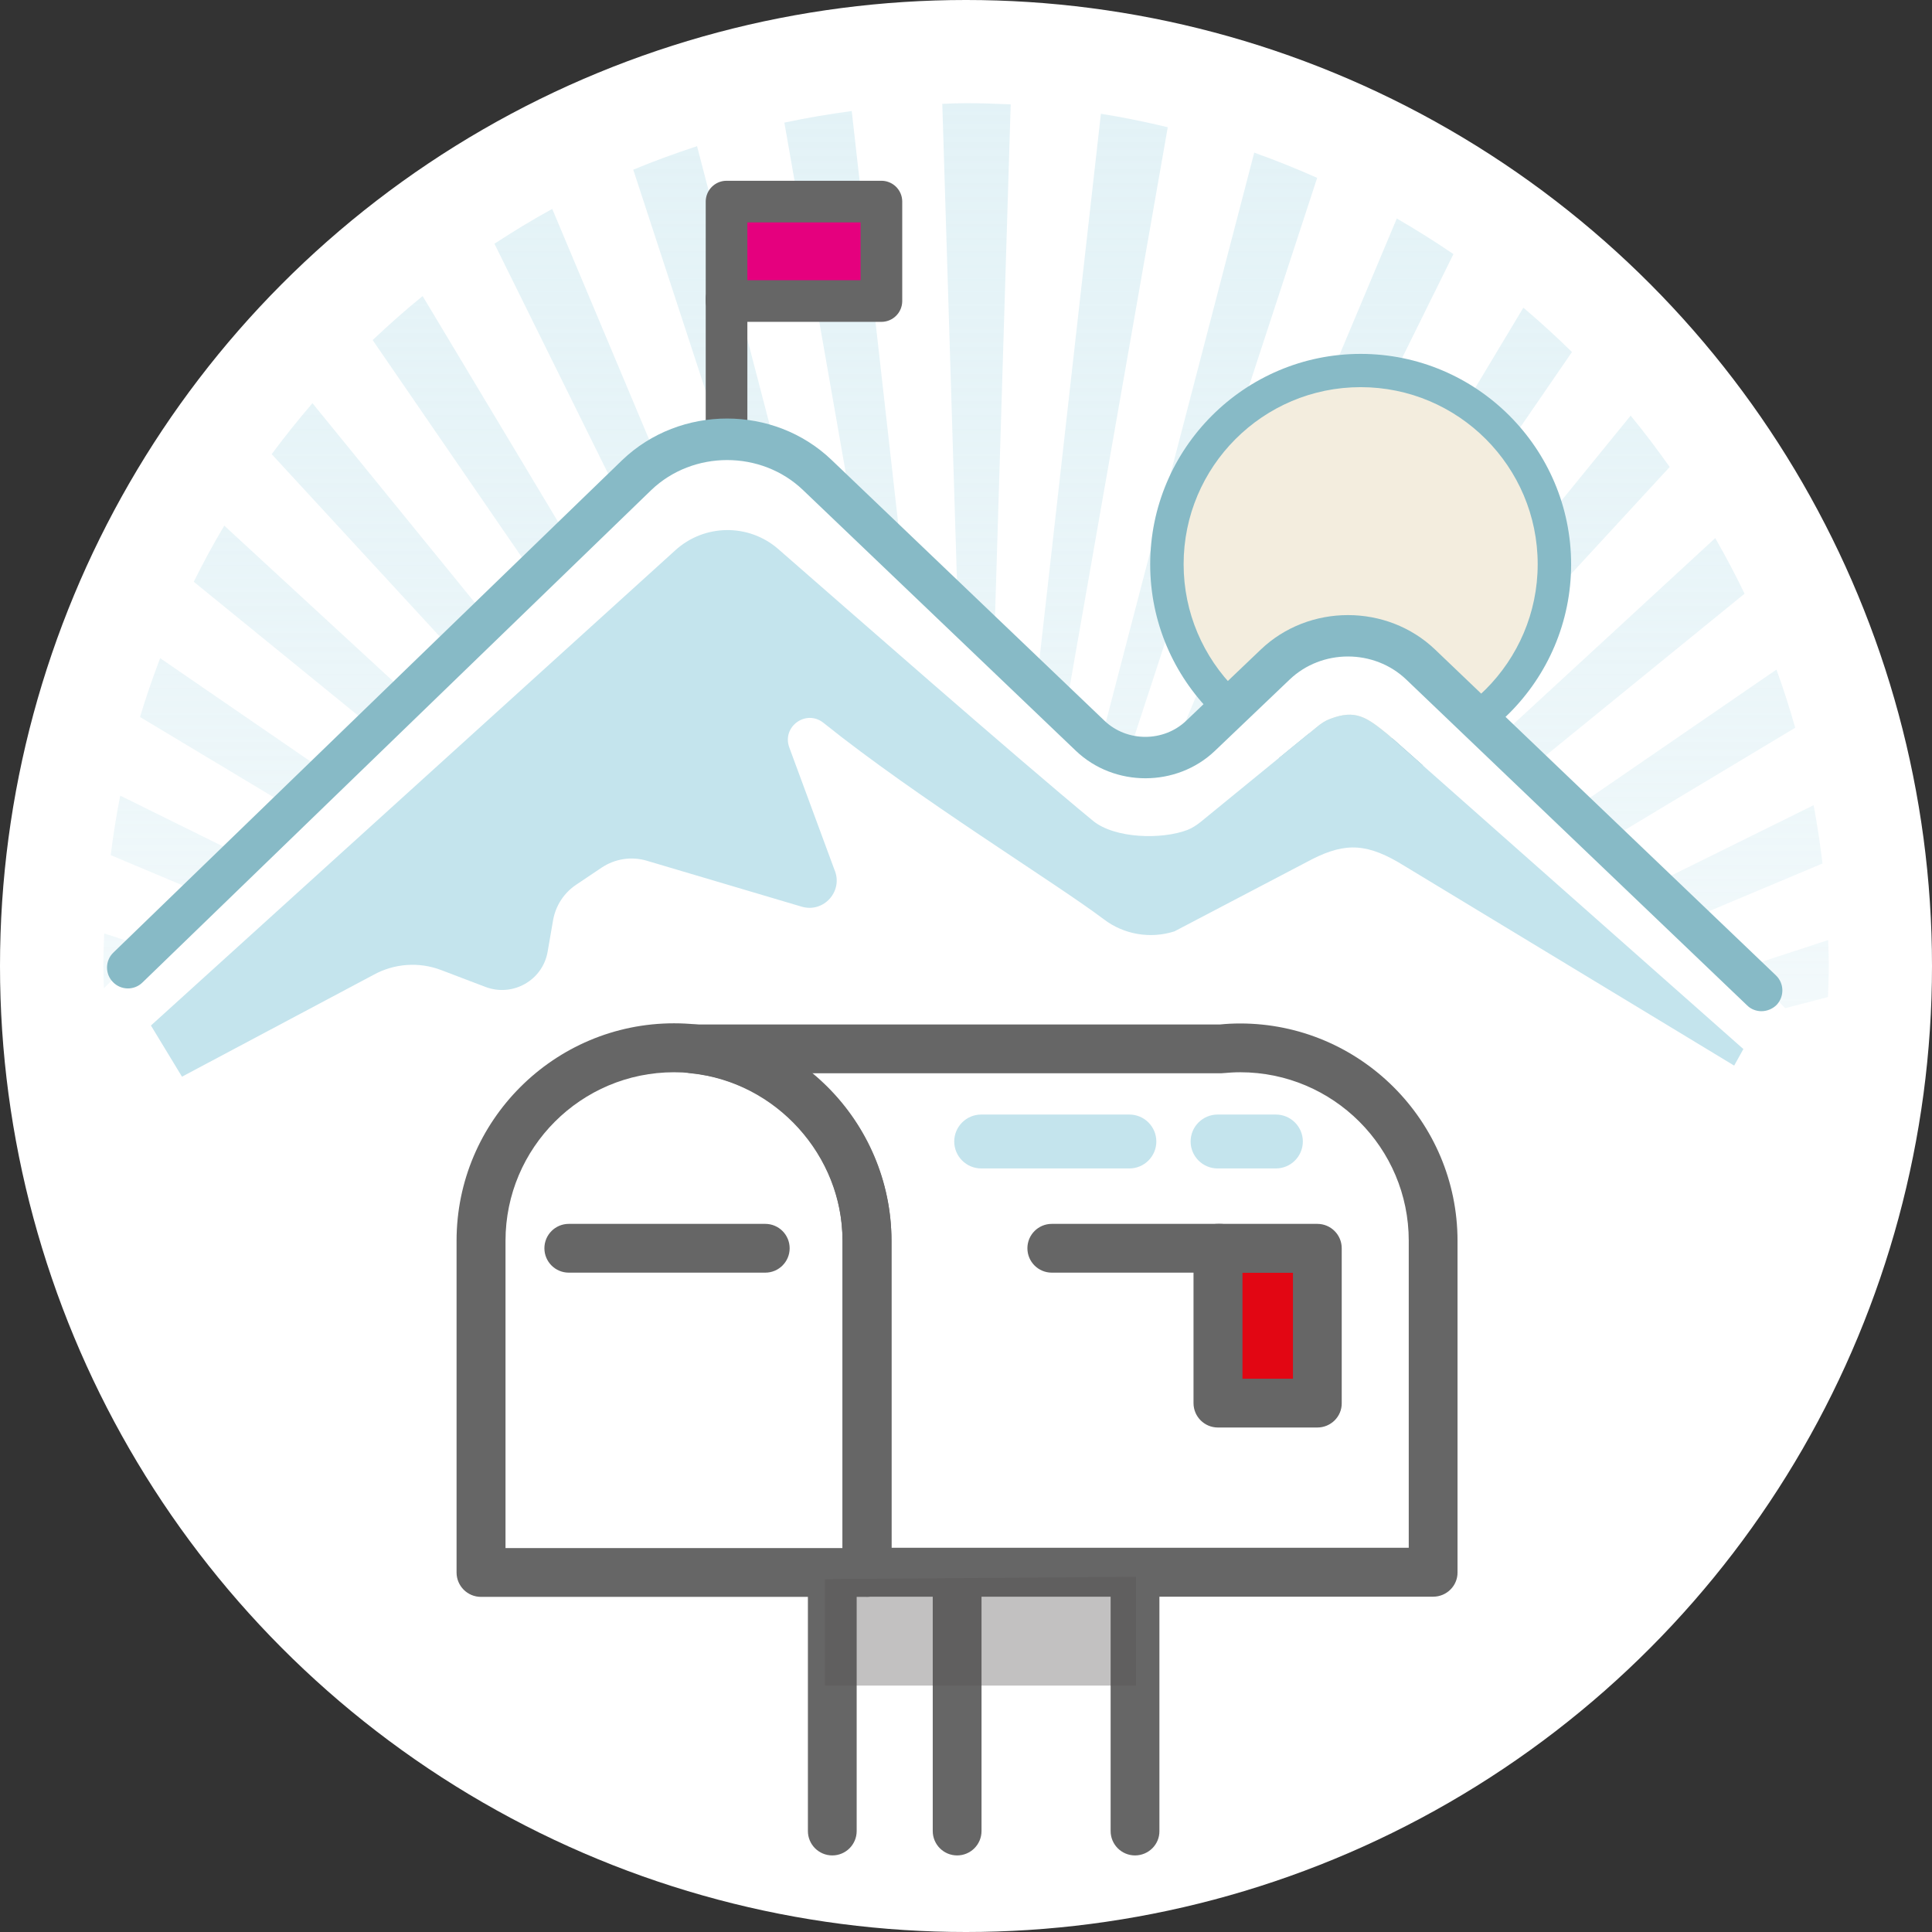 <svg viewBox="0 0 113.28 113.28" xml:space="preserve" xmlns="http://www.w3.org/2000/svg" class="app_logo__hvdbH">
    <rect x="0" y="0" width="113.28" height="113.28" fill="#333333" stroke="none"/>
    <style type="text/css">
    .st0 {
        fill: #565555;
    }

    .st1 {
        fill: #FFFFFF;
    }

    .st2 {
        opacity: 0;
        fill: url(#a);
    }

    .st3 {
        opacity: 0;
        fill: url(#SVGID_00000129171329871133806580000012604407191809782969_);
    }

    .st4 {
        opacity: 0;
        fill: url(#SVGID_00000119107634016296894530000014501213025992519822_);
    }

    .st5 {
        opacity: 0;
        fill: url(#SVGID_00000119840695385412926860000001744732430886097841_);
    }

    .st6 {
        opacity: 0;
        fill: url(#SVGID_00000145034162434141499010000007507658028541722536_);
    }

    .st7 {
        opacity: 0;
        fill: url(#SVGID_00000011741004879635223520000017075337290516309906_);
    }

    .st8 {
        opacity: 0;
        fill: url(#SVGID_00000085249030082193914640000016741266312213240228_);
    }

    .st9 {
        opacity: 0;
        fill: url(#SVGID_00000181062250023152873510000008954278985493078164_);
    }

    .st10 {
        opacity: 0;
        fill: url(#SVGID_00000120545240467571380050000011298371459723686557_);
    }

    .st11 {
        opacity: 0;
        fill: url(#SVGID_00000171720620648009958080000014550040834938369668_);
    }

    .st12 {
        opacity: 0;
        fill: url(#SVGID_00000145055265043819128340000012029520315258652330_);
    }

    .st13 {
        opacity: 0;
        fill: url(#SVGID_00000142152072940630149710000017014432130388817560_);
    }

    .st14 {
        opacity: 0;
        fill: url(#SVGID_00000170257319168188513110000011805034367469995190_);
    }

    .st15 {
        opacity: 0;
        fill: url(#SVGID_00000173871986317376282750000007467866879368993452_);
    }

    .st16 {
        opacity: 0;
        fill: url(#SVGID_00000081613325285903634740000006276556417755745457_);
    }

    .st17 {
        opacity: 0;
        fill: url(#SVGID_00000009561945495487005500000014698893817396412332_);
    }

    .st18 {
        opacity: 0;
        fill: url(#SVGID_00000148634069835058755550000015059281052952881545_);
    }

    .st19 {
        opacity: 0;
        fill: url(#SVGID_00000145742567544199323460000000837503018331998099_);
    }

    .st20 {
        opacity: 0;
        fill: url(#SVGID_00000133491604851276231510000004046384893157586863_);
    }

    .st21 {
        opacity: 0;
        fill: url(#SVGID_00000044147981156556706690000013535949410228871844_);
    }

    .st22 {
        opacity: 0;
        fill: url(#SVGID_00000034786070698379588980000016302795341550626472_);
    }

    .st23 {
        opacity: 0;
        fill: url(#SVGID_00000036234878368620226440000016130678752278911105_);
    }

    .st24 {
        opacity: 0;
        fill: url(#SVGID_00000078013055975977973810000016493909106738284937_);
    }

    .st25 {
        opacity: 0;
        fill: url(#SVGID_00000028289806332790359260000003413908509212772276_);
    }

    .st26 {
        opacity: 0;
        fill: url(#SVGID_00000145036427734332904950000007931301966844096435_);
    }

    .st27 {
        opacity: 0;
        fill: url(#SVGID_00000127757691186824630670000004212660499653201304_);
    }

    .st28 {
        opacity: 0;
        fill: url(#SVGID_00000148655525285516285830000010184501339584674983_);
    }

    .st29 {
        opacity: 0;
        fill: url(#SVGID_00000021826431623848685170000013532341066030215330_);
    }

    .st30 {
        opacity: 0;
        fill: url(#SVGID_00000062911004184020327060000004741179960998326183_);
    }

    .st31 {
        opacity: 0;
        fill: url(#SVGID_00000146484755078441686320000011912755022908053671_);
    }

    .st32 {
        opacity: 0;
        fill: url(#SVGID_00000104689783512633134520000011077785046275103360_);
    }

    .st33 {
        opacity: 0;
        fill: url(#SVGID_00000115499702100875133270000003630909253717324943_);
    }

    .st34 {
        opacity: 0;
        fill: url(#SVGID_00000079450108800345638040000004806181414466647939_);
    }

    .st35 {
        opacity: 0;
        fill: url(#SVGID_00000152223802484075088630000001841823592776596920_);
    }

    .st36 {
        opacity: 0;
        fill: url(#SVGID_00000042721181222794535750000015968728572120188817_);
    }

    .st37 {
        opacity: 0;
        fill: url(#SVGID_00000137095106184616836320000015813943937466545322_);
    }

    .st38 {
        opacity: 0;
        fill: url(#SVGID_00000017502846850683256130000014513078305570205595_);
    }

    .st39 {
        opacity: 0;
        fill: url(#SVGID_00000108307209523675961340000008534208081505726128_);
    }

    .st40 {
        opacity: 0;
        fill: url(#SVGID_00000142857866239653634660000003471553646565992595_);
    }

    .st41 {
        opacity: 0;
        fill: url(#SVGID_00000053506599326568508720000009104710829677768878_);
    }

    .st42 {
        opacity: 0;
        fill: url(#SVGID_00000047764999410191912290000015763129107315731391_);
    }

    .st43 {
        opacity: 0;
        fill: url(#SVGID_00000105397299505622447330000012611942459947696517_);
    }

    .st44 {
        opacity: 0;
        fill: url(#SVGID_00000036217863855539014360000014027348173954384519_);
    }

    .st45 {
        opacity: 0;
        fill: url(#SVGID_00000073680965950674018320000016729899933320520115_);
    }

    .st46 {
        fill: url(#SVGID_00000065064844988301078720000005281082712977618088_);
    }

    .st47 {
        opacity: 0;
        fill: url(#SVGID_00000120550450234284168550000018071333001021752748_);
    }

    .st48 {
        fill: url(#SVGID_00000166639777057168357510000011437337643295561908_);
    }

    .st49 {
        opacity: 0;
        fill: url(#SVGID_00000041266028458126424880000016642421857134020996_);
    }

    .st50 {
        fill: url(#SVGID_00000122714464357073125770000002514170457437962676_);
    }

    .st51 {
        opacity: 0;
        fill: url(#SVGID_00000078046135788205914920000001162703740933890220_);
    }

    .st52 {
        fill: url(#SVGID_00000111874468625167555930000015575502785569940909_);
    }

    .st53 {
        opacity: 0;
        fill: url(#SVGID_00000098215229758056090010000017652555292262723989_);
    }

    .st54 {
        fill: url(#SVGID_00000160176827754932019750000016881219603131200186_);
    }

    .st55 {
        opacity: 0;
        fill: url(#SVGID_00000029759079427911920570000014058621062478176437_);
    }

    .st56 {
        fill: url(#SVGID_00000110446301840923552820000007502970672391044791_);
    }

    .st57 {
        opacity: 0;
        fill: url(#SVGID_00000000209844790457582530000000715287103485310124_);
    }

    .st58 {
        fill: url(#SVGID_00000139988100800535121980000007004510739920477865_);
    }

    .st59 {
        opacity: 0;
        fill: url(#SVGID_00000150062449654486674810000007654670305186982841_);
    }

    .st60 {
        fill: url(#SVGID_00000100378258901226139580000003632148372037519025_);
    }

    .st61 {
        opacity: 0;
        fill: url(#SVGID_00000135656422733557343940000004645901076935616441_);
    }

    .st62 {
        fill: url(#SVGID_00000158724898032197059130000005499010920796714678_);
    }

    .st63 {
        opacity: 0;
        fill: url(#SVGID_00000114761446696046125790000017173398307334344864_);
    }

    .st64 {
        fill: url(#SVGID_00000085966231268352457160000011572386098138442417_);
    }

    .st65 {
        opacity: 0;
        fill: url(#SVGID_00000043419424035834308190000002217339450579782569_);
    }

    .st66 {
        fill: url(#SVGID_00000027584297900492280110000016801038069005572027_);
    }

    .st67 {
        opacity: 0;
        fill: url(#SVGID_00000111169891715615189840000009149704515183928456_);
    }

    .st68 {
        fill: url(#SVGID_00000109726185896987657880000006331740668384665787_);
    }

    .st69 {
        opacity: 0;
        fill: url(#SVGID_00000037678221036986870830000008099319982862609578_);
    }

    .st70 {
        fill: url(#SVGID_00000052070890305417076200000016693842803209914506_);
    }

    .st71 {
        opacity: 0;
        fill: url(#SVGID_00000099619927854159445580000002790333220622636693_);
    }

    .st72 {
        fill: url(#SVGID_00000137813598680376382420000002307588131079612290_);
    }

    .st73 {
        opacity: 0;
        fill: url(#SVGID_00000139275675920678896210000012544334100623857327_);
    }

    .st74 {
        fill: url(#SVGID_00000062886141260775348890000002940177816697883272_);
    }

    .st75 {
        opacity: 0;
        fill: url(#SVGID_00000155829883206248246770000011441723132748679868_);
    }

    .st76 {
        fill: url(#SVGID_00000172403821769172186410000006674471289012788151_);
    }

    .st77 {
        opacity: 0;
        fill: url(#SVGID_00000076584512544283537340000011530240780758145196_);
    }

    .st78 {
        fill: url(#SVGID_00000183241410166694172300000014348312979083615913_);
    }

    .st79 {
        opacity: 0;
        fill: url(#SVGID_00000183939951314171846200000005521660371664659885_);
    }

    .st80 {
        fill: url(#SVGID_00000151519806609349027390000007528710404211071121_);
    }

    .st81 {
        opacity: 0;
        fill: url(#SVGID_00000091001745278579471810000011748540789300553905_);
    }

    .st82 {
        fill: url(#SVGID_00000038410537379347691760000011757608727785397636_);
    }

    .st83 {
        opacity: 0;
        fill: url(#SVGID_00000071520805495565821280000016049879537873730727_);
    }

    .st84 {
        fill: url(#SVGID_00000160188872142866534370000003401449109900559522_);
    }

    .st85 {
        opacity: 0;
        fill: url(#SVGID_00000062182147596582007860000016303381226302335910_);
    }

    .st86 {
        fill: url(#SVGID_00000181082719010138866040000003635436098153480377_);
    }

    .st87 {
        opacity: 0;
        fill: url(#SVGID_00000177473421824950162490000001014716861515305914_);
    }

    .st88 {
        fill: url(#SVGID_00000156584358417847269800000008448480862809281209_);
    }

    .st89 {
        opacity: 0;
        fill: url(#SVGID_00000128451082533819493230000005512405418072688018_);
    }

    .st90 {
        fill: url(#SVGID_00000118398039319773971710000006343071979484322477_);
    }

    .st91 {
        opacity: 0;
        fill: url(#SVGID_00000057110623532971644860000000557335443668318896_);
    }

    .st92 {
        fill: url(#SVGID_00000039833509716522169870000014708941877002062251_);
    }

    .st93 {
        opacity: 0;
        fill: url(#SVGID_00000026849181056271282730000001573458485517246648_);
    }

    .st94 {
        fill: url(#SVGID_00000063630608685165715030000016287322675048928926_);
    }

    .st95 {
        opacity: 0;
        fill: url(#SVGID_00000015334903452995273610000018067186433053574311_);
    }

    .st96 {
        fill: url(#SVGID_00000111179951285339055050000008955432021979492252_);
    }

    .st97 {
        opacity: 0;
        fill: url(#SVGID_00000144300952434519823920000002849513580745264273_);
    }

    .st98 {
        fill: url(#SVGID_00000073681343402257952590000017795775308044759683_);
    }

    .st99 {
        opacity: 0;
        fill: url(#SVGID_00000003062549237973793840000008795557440332624821_);
    }

    .st100 {
        fill: url(#SVGID_00000178891233254796628010000014286476506225934500_);
    }

    .st101 {
        opacity: 0;
        fill: url(#SVGID_00000046324906774180365730000014999155479478544788_);
    }

    .st102 {
        fill: url(#SVGID_00000039844857280475118890000015759073444970183095_);
    }

    .st103 {
        opacity: 0;
        fill: url(#SVGID_00000034795145779203189520000008016912632513850280_);
    }

    .st104 {
        fill: url(#SVGID_00000173126962694780118780000011696851568330238134_);
    }

    .st105 {
        opacity: 0;
        fill: url(#SVGID_00000117649344289919607920000004596801907056662462_);
    }

    .st106 {
        fill: url(#SVGID_00000007388310110808675240000008412189696948924843_);
    }

    .st107 {
        opacity: 0;
        fill: url(#SVGID_00000030461172095699508050000003738727914636907185_);
    }

    .st108 {
        fill: url(#SVGID_00000070095033575914186320000011413415546932092580_);
    }

    .st109 {
        opacity: 0;
        fill: url(#SVGID_00000083767124568399809870000017022677826833073042_);
    }

    .st110 {
        fill: url(#SVGID_00000074416741444304557770000013910026164764235422_);
    }

    .st111 {
        opacity: 0;
        fill: url(#SVGID_00000106861086988156268580000012672409084030437819_);
    }

    .st112 {
        fill: url(#SVGID_00000036958961237073341150000011449194572149145527_);
    }

    .st113 {
        opacity: 0;
        fill: url(#SVGID_00000088823945238967796980000008627161970519328691_);
    }

    .st114 {
        fill: url(#SVGID_00000107573797599008500770000009487780665272777372_);
    }

    .st115 {
        opacity: 0;
        fill: url(#SVGID_00000119092435265220910910000017651926100801133201_);
    }

    .st116 {
        fill: url(#SVGID_00000067225605672554133710000000619607394852554373_);
    }

    .st117 {
        opacity: 0;
        fill: url(#SVGID_00000029735346001933412050000013955531286150886811_);
    }

    .st118 {
        fill: url(#SVGID_00000170249192317785865190000008150008949840714370_);
    }

    .st119 {
        opacity: 0;
        fill: url(#SVGID_00000145749515432783261160000003592389730195728521_);
    }

    .st120 {
        fill: url(#SVGID_00000028286693683056560420000013938071246575830432_);
    }

    .st121 {
        opacity: 0;
        fill: url(#SVGID_00000026155960836428818370000015022687459532761239_);
    }

    .st122 {
        fill: url(#SVGID_00000064355249680701067470000004669473412036589743_);
    }

    .st123 {
        opacity: 0;
        fill: url(#SVGID_00000038382471551635897170000003941440590502467486_);
    }

    .st124 {
        fill: url(#SVGID_00000059285301613722696250000009264637593113940899_);
    }

    .st125 {
        opacity: 0;
        fill: url(#SVGID_00000149370263515759600430000018308060396648195203_);
    }

    .st126 {
        fill: url(#SVGID_00000101798559306267011900000004576542870862068876_);
    }

    .st127 {
        opacity: 0;
        fill: url(#SVGID_00000142880527222714091950000006077747205432727188_);
    }

    .st128 {
        fill: url(#SVGID_00000073711674812546507960000003207733782277831578_);
    }

    .st129 {
        opacity: 0;
        fill: url(#SVGID_00000086664260129806920380000013859982983581854141_);
    }

    .st130 {
        fill: url(#SVGID_00000042000136150913592480000016836113130523488393_);
    }

    .st131 {
        opacity: 0;
        fill: url(#SVGID_00000085216406988802585130000006602079832825301637_);
    }

    .st132 {
        fill: url(#SVGID_00000011002161515123247400000000058797541361442225_);
    }

    .st133 {
        opacity: 0;
        fill: url(#SVGID_00000183215556975727992270000015519063927649135008_);
    }

    .st134 {
        fill: #F3EDDE;
    }

    .st135 {
        fill: #87BAC6;
    }

    .st136 {
        fill: none;
        stroke: #666666;
        stroke-width: 2.442;
        stroke-linecap: round;
        stroke-linejoin: round;
        stroke-miterlimit: 10;
    }

    .st137 {
        fill: #E5007E;
        stroke: #666666;
        stroke-width: 2.442;
        stroke-linecap: round;
        stroke-linejoin: round;
        stroke-miterlimit: 10;
    }

    .st138 {
        fill: #666666;
    }

    .st139 {
        fill: #E20613;
    }

    .st140 {
        fill: #C4E4ED;
    }

    .st141 {
        opacity: 0.36;
        fill: #565555;
    }
    </style>
    
    <g transform="translate(-57.21 -39.46)">
        <circle class="st1" cx="113.85" cy="96.1" r="56.64"></circle>
        <linearGradient id="a" x1="102.03" x2="102.03" y1="123.34" y2="21.424" gradientUnits="userSpaceOnUse">
            <stop stop-color="#fff" offset="0"></stop>
            <stop stop-color="#C4E4ED" stop-opacity="0.5" offset="1"></stop>
        </linearGradient>
        <path class="st2" d="m94.34 49.42c-1.63 0.68-3.21 1.45-4.75 2.29l24.88 59.22z" fill="url(#a)"></path>
        <path d="m103.2 46.65c-1.74 0.37-3.45 0.84-5.12 1.39l16.39 62.9z" opacity="0"></path>
        <path d="m112.46 45.55c-1.79 0.05-3.56 0.19-5.31 0.42l7.31 64.96z" opacity="0"></path>
        <path d="m86.2 53.75c-1.46 0.95-2.86 1.97-4.21 3.07l32.48 54.11z" opacity="0"></path>
        <path d="m79.06 59.39c-1.24 1.18-2.42 2.41-3.54 3.71l38.94 47.83z" opacity="0"></path>
        <path d="m68.57 73.56c-0.73 1.46-1.38 2.95-1.97 4.49l47.87 32.88z" opacity="0"></path>
        <path d="m73.13 66.09c-0.99 1.35-1.92 2.74-2.78 4.19l44.11 40.66z" opacity="0"></path>
        <path d="m65.42 81.5c-0.45 1.51-0.84 3.05-1.16 4.62l50.21 24.82z" opacity="0"></path>
        <path d="m63.7 89.6c-0.19 1.51-0.32 3.04-0.38 4.59l51.15 16.74z" opacity="0"></path>
        <path d="m157.77 71.01c-0.82-1.44-1.71-2.83-2.67-4.17l-40.64 44.09z" opacity="0"></path>
        <path d="m121.76 46.13c-1.74-0.27-3.5-0.46-5.29-0.55l-2.01 65.35z" opacity="0"></path>
        <path d="m152.81 63.83c-1.08-1.3-2.23-2.55-3.43-3.73l-34.92 50.83z" opacity="0"></path>
        <path d="m114.47 110.93 46.9-32.22c-0.55-1.52-1.18-3-1.87-4.44z" opacity="0"></path>
        <path d="m163.55 86.67c-0.29-1.54-0.65-3.06-1.08-4.55l-48 28.81z" opacity="0"></path>
        <path d="m130.76 48.42c-1.65-0.59-3.35-1.08-5.07-1.5l-11.22 64.01z" opacity="0"></path>
        <path d="m146.53 57.5c-1.31-1.11-2.68-2.16-4.1-3.14l-27.96 56.57z" opacity="0"></path>
        <path d="m139.11 52.28c-1.51-0.87-3.06-1.67-4.67-2.38l-19.98 61.04z" opacity="0"></path>
        <path d="m157.25 122.08c0.65-1.08 1.25-2.2 1.82-3.33l-44.61-7.82z" opacity="0"></path>
        <path d="m140.45 139.12c0.91-0.56 1.8-1.16 2.67-1.78l-28.65-26.41z" opacity="0"></path>
        <path d="m80.6 134.2c0.86 0.75 1.73 1.47 2.64 2.16l31.23-25.42z" opacity="0"></path>
        <path d="m85.28 137.83c0.9 0.62 1.82 1.2 2.76 1.76l26.42-28.67z" opacity="0"></path>
        <path d="m90.16 140.79c0.93 0.49 1.88 0.95 2.84 1.39l21.46-31.25z" opacity="0"></path>
        <path d="m145.09 135.87c0.87-0.69 1.73-1.4 2.56-2.14l-33.18-22.79z" opacity="0"></path>
        <path d="m149.51 131.97c0.82-0.82 1.61-1.67 2.37-2.54l-37.42-18.5z" opacity="0"></path>
        <path d="m153.59 127.37c0.75-0.95 1.48-1.92 2.16-2.93l-41.28-13.51z" opacity="0"></path>
        <path d="m160.32 116.09c0.52-1.21 0.99-2.45 1.42-3.71l-47.27-1.45z" opacity="0"></path>
        <path d="m76.19 129.85c0.79 0.89 1.62 1.74 2.48 2.56l35.8-21.49z" opacity="0"></path>
        <path d="m105.34 145.95c0.96 0.16 1.93 0.3 2.92 0.41l6.21-35.43z" opacity="0"></path>
        <path d="m120.65 146.21c0.97-0.13 1.94-0.28 2.89-0.47l-9.07-34.81z" opacity="0"></path>
        <path d="m115.56 146.64c0.98-0.03 1.94-0.09 2.9-0.18l-4-35.53z" opacity="0"></path>
        <path d="m135.64 141.76c0.94-0.45 1.85-0.93 2.76-1.43l-23.93-29.39z" opacity="0"></path>
        <path d="m125.7 145.27c0.96-0.23 1.92-0.48 2.86-0.77l-14.1-33.57z" opacity="0"></path>
        <path d="m95.16 143.1c0.95 0.38 1.91 0.73 2.89 1.05l16.42-33.22z" opacity="0"></path>
        <path d="m110.46 146.55c0.96 0.06 1.93 0.1 2.91 0.11l1.1-35.74z" opacity="0"></path>
        <path d="m100.23 144.81c0.96 0.27 1.93 0.51 2.91 0.72l11.32-34.6z" opacity="0"></path>
        <path d="m72.19 124.77c0.71 1.02 1.45 2.02 2.23 2.99l40.05-16.83z" opacity="0"></path>
        <path d="m130.71 143.79c0.95-0.34 1.9-0.69 2.83-1.08l-19.07-31.78z" opacity="0"></path>
        <path d="m64.11 105.26c0.26 1.41 0.57 2.79 0.94 4.15l49.41 1.52z" opacity="0"></path>
        <path d="m162.64 109.45c0.36-1.33 0.67-2.68 0.93-4.05l-49.1 5.53z" opacity="0"></path>
        <path d="m164.05 102.24c0.17-1.42 0.29-2.86 0.34-4.32l-49.92 13.01z" opacity="0"></path>
        <path d="m63.31 97.6c0.04 1.49 0.15 2.97 0.32 4.42l50.84 8.91z" opacity="0"></path>
        <path d="m164.4 94.59c-0.04-1.52-0.15-3.02-0.33-4.5l-49.6 20.84z" opacity="0"></path>
        <path d="m65.98 112.42c0.44 1.29 0.93 2.56 1.47 3.81l47.02-5.29z" opacity="0"></path>
        <path d="m68.73 118.95c0.59 1.16 1.21 2.3 1.88 3.41l43.85-11.43z" opacity="0"></path>
        <linearGradient id="c" x1="108.83" x2="108.83" y1="123.34" y2="21.424" gradientUnits="userSpaceOnUse">
            <stop stop-color="#fff" offset="0"></stop>
            <stop stop-color="#C4E4ED" stop-opacity="0.5" offset="1"></stop>
        </linearGradient>
        <path d="m107.15 45.97c-1.33 0.18-2.65 0.4-3.95 0.68l11.27 64.29z" fill="url(#c)"></path>
        <path d="m107.15 45.97c-1.33 0.18-2.65 0.4-3.95 0.68l11.27 64.29z" opacity="0"></path>
        <linearGradient id="o" x1="100.33" x2="100.33" y1="123.34" y2="21.424" gradientUnits="userSpaceOnUse">
            <stop stop-color="#fff" offset="0"></stop>
            <stop stop-color="#C4E4ED" stop-opacity="0.5" offset="1"></stop>
        </linearGradient>
        <path d="m89.59 51.71c-1.16 0.63-2.28 1.32-3.39 2.04l28.27 57.18z" fill="url(#o)"></path>
        <path d="m89.59 51.71c-1.16 0.63-2.28 1.32-3.39 2.04l28.27 57.18z" opacity="0"></path>
        <linearGradient id="af" x1="93.8" x2="93.8" y1="123.34" y2="21.424" gradientUnits="userSpaceOnUse">
            <stop stop-color="#fff" offset="0"></stop>
            <stop stop-color="#C4E4ED" stop-opacity="0.5" offset="1"></stop>
        </linearGradient>
        <path d="m75.53 63.1c-0.83 0.97-1.63 1.96-2.39 2.99l41.33 44.84z" fill="url(#af)"></path>
        <path d="m75.53 63.1c-0.83 0.97-1.63 1.96-2.39 2.99l41.33 44.84z" opacity="0"></path>
        <linearGradient id="ap" x1="89.942" x2="89.942" y1="123.34" y2="21.424" gradientUnits="userSpaceOnUse">
            <stop stop-color="#fff" offset="0"></stop>
            <stop stop-color="#C4E4ED" stop-opacity="0.5" offset="1"></stop>
        </linearGradient>
        <path d="m66.6 78.05c-0.43 1.13-0.83 2.28-1.18 3.45l49.05 29.44z" fill="url(#ap)"></path>
        <path d="m66.6 78.05c-0.43 1.13-0.83 2.28-1.18 3.45l49.05 29.44z" opacity="0"></path>
        <linearGradient id="r" x1="88.868" x2="88.868" y1="123.34" y2="21.424" gradientUnits="userSpaceOnUse">
            <stop stop-color="#fff" offset="0"></stop>
            <stop stop-color="#C4E4ED" stop-opacity="0.5" offset="1"></stop>
        </linearGradient>
        <path d="m63.32 94.19c-0.02 0.63-0.05 1.27-0.05 1.9 0 0.5 0.02 1 0.04 1.5l51.16 13.33z" fill="url(#r)"></path>
        <path d="m63.32 94.19c-0.02 0.63-0.05 1.27-0.05 1.9 0 0.5 0.02 1 0.04 1.5l51.16 13.33z" opacity="0"></path>
        <linearGradient id="s" x1="89.76" x2="89.76" y1="123.34" y2="21.424" gradientUnits="userSpaceOnUse">
            <stop stop-color="#fff" offset="0"></stop>
            <stop stop-color="#C4E4ED" stop-opacity="0.5" offset="1"></stop>
        </linearGradient>
        <path d="m65.05 109.41c0.28 1.02 0.59 2.02 0.92 3.01l48.49-1.49z" fill="url(#s)"></path>
        <path d="m65.05 109.41c0.28 1.02 0.59 2.02 0.92 3.01l48.49-1.49z" opacity="0"></path>
        <linearGradient id="ad" x1="92.54" x2="92.54" y1="123.34" y2="21.424" gradientUnits="userSpaceOnUse">
            <stop stop-color="#fff" offset="0"></stop>
            <stop stop-color="#C4E4ED" stop-opacity="0.5" offset="1"></stop>
        </linearGradient>
        <path d="m70.61 122.36c0.5 0.82 1.03 1.62 1.57 2.41l42.28-13.84z" fill="url(#ad)"></path>
        <path d="m70.61 122.36c0.5 0.82 1.03 1.62 1.57 2.41l42.28-13.84z" opacity="0"></path>
        <linearGradient id="t" x1="96.566" x2="96.566" y1="123.34" y2="21.424" gradientUnits="userSpaceOnUse">
            <stop stop-color="#fff" offset="0"></stop>
            <stop stop-color="#C4E4ED" stop-opacity="0.5" offset="1"></stop>
        </linearGradient>
        <path d="m78.67 132.42c0.63 0.61 1.27 1.2 1.93 1.78l33.87-23.26z" fill="url(#t)"></path>
        <path d="m78.67 132.42c0.63 0.61 1.27 1.2 1.93 1.78l33.87-23.26z" opacity="0"></path>
        <linearGradient id="ae" x1="101.26" x2="101.26" y1="123.34" y2="21.424" gradientUnits="userSpaceOnUse">
            <stop stop-color="#fff" offset="0"></stop>
            <stop stop-color="#C4E4ED" stop-opacity="0.5" offset="1"></stop>
        </linearGradient>
        <path d="m88.04 139.6c0.69 0.41 1.4 0.81 2.11 1.19l24.31-29.86z" fill="url(#ae)"></path>
        <path d="m88.04 139.6c0.69 0.41 1.4 0.81 2.11 1.19l24.31-29.86z" opacity="0"></path>
        <linearGradient id="y" x1="106.26" x2="106.26" y1="123.34" y2="21.424" gradientUnits="userSpaceOnUse">
            <stop stop-color="#fff" offset="0"></stop>
            <stop stop-color="#C4E4ED" stop-opacity="0.5" offset="1"></stop>
        </linearGradient>
        <path d="m98.05 144.15c0.72 0.24 1.45 0.46 2.19 0.66l14.23-33.88z" fill="url(#y)"></path>
        <path d="m98.05 144.15c0.72 0.24 1.45 0.46 2.19 0.66l14.23-33.88z" opacity="0"></path>
        <linearGradient id="ag" x1="111.36" x2="111.36" y1="123.34" y2="21.424" gradientUnits="userSpaceOnUse">
            <stop stop-color="#fff" offset="0"></stop>
            <stop stop-color="#C4E4ED" stop-opacity="0.5" offset="1"></stop>
        </linearGradient>
        <path d="m108.26 146.36c0.73 0.08 1.46 0.14 2.2 0.19l4.01-35.62z" fill="url(#ag)"></path>
        <path d="m108.26 146.36c0.73 0.08 1.46 0.14 2.2 0.19l4.01-35.62z" opacity="0"></path>
        <linearGradient id="aj" x1="117.56" x2="117.56" y1="123.34" y2="21.424" gradientUnits="userSpaceOnUse">
            <stop stop-color="#fff" offset="0"></stop>
            <stop stop-color="#C4E4ED" stop-opacity="0.5" offset="1"></stop>
        </linearGradient>
        <path d="m118.47 146.46c0.73-0.07 1.46-0.15 2.18-0.25l-6.18-35.28z" fill="url(#aj)"></path>
        <path d="m118.47 146.46c0.73-0.07 1.46-0.15 2.18-0.25l-6.18-35.28z" opacity="0"></path>
        <linearGradient id="g" x1="122.59" x2="122.59" y1="123.34" y2="21.424" gradientUnits="userSpaceOnUse">
            <stop stop-color="#fff" offset="0"></stop>
            <stop stop-color="#C4E4ED" stop-opacity="0.5" offset="1"></stop>
        </linearGradient>
        <path d="m128.57 144.5c0.72-0.22 1.43-0.46 2.14-0.71l-16.24-32.86z" fill="url(#g)"></path>
        <path d="m128.57 144.5c0.72-0.22 1.43-0.46 2.14-0.71l-16.24-32.86z" opacity="0"></path>
        <linearGradient id="x" x1="127.46" x2="127.46" y1="123.34" y2="21.424" gradientUnits="userSpaceOnUse">
            <stop stop-color="#fff" offset="0"></stop>
            <stop stop-color="#C4E4ED" stop-opacity="0.5" offset="1"></stop>
        </linearGradient>
        <path d="m138.4 140.33c0.69-0.39 1.38-0.79 2.05-1.2l-25.98-28.19z" fill="url(#x)"></path>
        <path d="m138.4 140.33c0.69-0.39 1.38-0.79 2.05-1.2l-25.98-28.19z" opacity="0"></path>
        <linearGradient id="ac" x1="131.99" x2="131.99" y1="123.34" y2="21.424" gradientUnits="userSpaceOnUse">
            <stop stop-color="#fff" offset="0"></stop>
            <stop stop-color="#C4E4ED" stop-opacity="0.5" offset="1"></stop>
        </linearGradient>
        <path d="m147.65 133.73c0.64-0.57 1.26-1.16 1.87-1.76l-35.05-21.03z" fill="url(#ac)"></path>
        <path d="m147.65 133.73c0.64-0.57 1.26-1.16 1.87-1.76l-35.05-21.03z" opacity="0"></path>
        <linearGradient id="v" x1="135.86" x2="135.86" y1="123.34" y2="21.424" gradientUnits="userSpaceOnUse">
            <stop stop-color="#fff" offset="0"></stop>
            <stop stop-color="#C4E4ED" stop-opacity="0.5" offset="1"></stop>
        </linearGradient>
        <path d="m155.75 124.44c0.52-0.77 1.02-1.56 1.5-2.36l-42.79-11.15z" fill="url(#v)"></path>
        <path d="m155.75 124.44c0.52-0.77 1.02-1.56 1.5-2.36l-42.79-11.15z" opacity="0"></path>
        <linearGradient id="aa" x1="138.55" x2="138.55" y1="123.34" y2="21.424" gradientUnits="userSpaceOnUse">
            <stop stop-color="#fff" offset="0"></stop>
            <stop stop-color="#C4E4ED" stop-opacity="0.5" offset="1"></stop>
        </linearGradient>
        <path d="m161.74 112.38c0.33-0.96 0.63-1.94 0.9-2.93l-48.17 1.48z" fill="url(#aa)"></path>
        <path d="m161.74 112.38c0.33-0.96 0.63-1.94 0.9-2.93l-48.17 1.48z" opacity="0"></path>
        <linearGradient id="h" x1="139.45" x2="139.45" y1="123.34" y2="21.424" gradientUnits="userSpaceOnUse">
            <stop stop-color="#fff" offset="0"></stop>
            <stop stop-color="#C4E4ED" stop-opacity="0.5" offset="1"></stop>
        </linearGradient>
        <path d="m164.39 97.92c0.02-0.61 0.05-1.21 0.05-1.83 0-0.5-0.02-1-0.04-1.51l-49.93 16.34z" fill="url(#h)"></path>
        <path d="m164.39 97.92c0.02-0.61 0.05-1.21 0.05-1.83 0-0.5-0.02-1-0.04-1.51l-49.93 16.34z" opacity="0"></path>
        <linearGradient id="ab" x1="138.47" x2="138.47" y1="123.34" y2="21.424" gradientUnits="userSpaceOnUse">
            <stop stop-color="#fff" offset="0"></stop>
            <stop stop-color="#C4E4ED" stop-opacity="0.5" offset="1"></stop>
        </linearGradient>
        <path d="m162.47 82.13c-0.33-1.15-0.69-2.29-1.1-3.41l-46.9 32.22z" fill="url(#ab)"></path>
        <path d="m162.47 82.13c-0.33-1.15-0.69-2.29-1.1-3.41l-46.9 32.22z" opacity="0"></path>
        <linearGradient id="ak" x1="134.79" x2="134.79" y1="123.34" y2="21.424" gradientUnits="userSpaceOnUse">
            <stop stop-color="#fff" offset="0"></stop>
            <stop stop-color="#C4E4ED" stop-opacity="0.5" offset="1"></stop>
        </linearGradient>
        <path d="m155.11 66.84c-0.73-1.03-1.49-2.04-2.29-3.01l-38.34 47.1z" fill="url(#ak)"></path>
        <path d="m155.11 66.84c-0.73-1.03-1.49-2.04-2.29-3.01l-38.34 47.1z" opacity="0"></path>
        <linearGradient id="aq" x1="128.45" x2="128.45" y1="123.34" y2="21.424" gradientUnits="userSpaceOnUse">
            <stop stop-color="#fff" offset="0"></stop>
            <stop stop-color="#C4E4ED" stop-opacity="0.5" offset="1"></stop>
        </linearGradient>
        <path d="m142.43 54.36c-1.08-0.74-2.19-1.43-3.32-2.09l-24.64 58.66z" fill="url(#aq)"></path>
        <path d="m142.43 54.36c-1.08-0.74-2.19-1.43-3.32-2.09l-24.64 58.66z" opacity="0"></path>
        <linearGradient id="z" x1="114.47" x2="114.47" y1="123.34" y2="21.424" gradientUnits="userSpaceOnUse">
            <stop stop-color="#fff" offset="0"></stop>
            <stop stop-color="#C4E4ED" stop-opacity="0.5" offset="1"></stop>
        </linearGradient>
        <path d="m116.47 45.58c-0.87-0.04-1.74-0.07-2.62-0.07-0.47 0-0.93 0.02-1.39 0.04l2.01 65.38z" fill="url(#z)"></path>
        <path d="m116.47 45.58c-0.87-0.04-1.74-0.07-2.62-0.07-0.47 0-0.93 0.02-1.39 0.04l2.01 65.38z" opacity="0"></path>
        <linearGradient id="as" x1="104.4" x2="104.4" y1="123.34" y2="21.424" gradientUnits="userSpaceOnUse">
            <stop stop-color="#fff" offset="0"></stop>
            <stop stop-color="#C4E4ED" stop-opacity="0.5" offset="1"></stop>
        </linearGradient>
        <path d="m98.08 48.03c-1.27 0.42-2.52 0.87-3.74 1.38l20.13 61.51z" fill="url(#as)"></path>
        <path d="m98.08 48.03c-1.27 0.42-2.52 0.87-3.74 1.38l20.13 61.51z" opacity="0"></path>
        <linearGradient id="u" x1="96.766" x2="96.766" y1="123.34" y2="21.424" gradientUnits="userSpaceOnUse">
            <stop stop-color="#fff" offset="0"></stop>
            <stop stop-color="#C4E4ED" stop-opacity="0.5" offset="1"></stop>
        </linearGradient>
        <path d="m81.99 56.82c-1.01 0.82-1.98 1.68-2.93 2.58l35.4 51.54z" fill="url(#u)"></path>
        <path d="m81.99 56.82c-1.01 0.82-1.98 1.68-2.93 2.58l35.4 51.54z" opacity="0"></path>
        <linearGradient id="l" x1="91.517" x2="91.517" y1="123.34" y2="21.424" gradientUnits="userSpaceOnUse">
            <stop stop-color="#fff" offset="0"></stop>
            <stop stop-color="#C4E4ED" stop-opacity="0.5" offset="1"></stop>
        </linearGradient>
        <path d="m70.36 70.28c-0.64 1.07-1.23 2.17-1.79 3.29l45.9 37.37z" fill="url(#l)"></path>
        <path d="m70.36 70.28c-0.64 1.07-1.23 2.17-1.79 3.29l45.9 37.37z" opacity="0"></path>
        <linearGradient id="ar" x1="89.082" x2="89.082" y1="123.34" y2="21.424" gradientUnits="userSpaceOnUse">
            <stop stop-color="#fff" offset="0"></stop>
            <stop stop-color="#C4E4ED" stop-opacity="0.5" offset="1"></stop>
        </linearGradient>
        <path d="m64.26 86.11c-0.23 1.15-0.41 2.31-0.56 3.49l50.77 21.33z" fill="url(#ar)"></path>
        <path d="m64.26 86.11c-0.23 1.15-0.41 2.31-0.56 3.49l50.77 21.33z" opacity="0"></path>
        <linearGradient id="am" x1="89.047" x2="89.047" y1="123.34" y2="21.424" gradientUnits="userSpaceOnUse">
            <stop stop-color="#fff" offset="0"></stop>
            <stop stop-color="#C4E4ED" stop-opacity="0.5" offset="1"></stop>
        </linearGradient>
        <path d="m63.63 102.02c0.13 1.09 0.29 2.17 0.49 3.24l50.35 5.67z" fill="url(#am)"></path>
        <path d="m63.63 102.02c0.13 1.09 0.29 2.17 0.49 3.24l50.35 5.67z" opacity="0"></path>
        <linearGradient id="al" x1="90.955" x2="90.955" y1="123.34" y2="21.424" gradientUnits="userSpaceOnUse">
            <stop stop-color="#fff" offset="0"></stop>
            <stop stop-color="#C4E4ED" stop-opacity="0.5" offset="1"></stop>
        </linearGradient>
        <path d="m67.44 116.23c0.4 0.92 0.83 1.83 1.29 2.72l45.74-8.02z" fill="url(#al)"></path>
        <path d="m67.44 116.23c0.4 0.92 0.83 1.83 1.29 2.72l45.74-8.02z" opacity="0"></path>
        <linearGradient id="e" x1="94.441" x2="94.441" y1="123.34" y2="21.424" gradientUnits="userSpaceOnUse">
            <stop stop-color="#fff" offset="0"></stop>
            <stop stop-color="#C4E4ED" stop-opacity="0.5" offset="1"></stop>
        </linearGradient>
        <path d="m74.42 127.76c0.57 0.71 1.16 1.41 1.77 2.1l38.28-18.92z" fill="url(#e)"></path>
        <path d="m74.42 127.76c0.57 0.71 1.16 1.41 1.77 2.1l38.28-18.92z" opacity="0"></path>
        <linearGradient id="k" x1="98.853" x2="98.853" y1="123.34" y2="21.424" gradientUnits="userSpaceOnUse">
            <stop stop-color="#fff" offset="0"></stop>
            <stop stop-color="#C4E4ED" stop-opacity="0.5" offset="1"></stop>
        </linearGradient>
        <path d="m83.24 136.36c0.67 0.51 1.35 1 2.04 1.48l29.19-26.9z" fill="url(#k)"></path>
        <path d="m83.24 136.36c0.67 0.51 1.35 1 2.04 1.48l29.19-26.9z" opacity="0"></path>
        <linearGradient id="w" x1="103.73" x2="103.73" y1="123.34" y2="21.424" gradientUnits="userSpaceOnUse">
            <stop stop-color="#fff" offset="0"></stop>
            <stop stop-color="#C4E4ED" stop-opacity="0.5" offset="1"></stop>
        </linearGradient>
        <path d="m93 142.18c0.71 0.32 1.43 0.63 2.16 0.92l19.3-32.17z" fill="url(#w)"></path>
        <path d="m93 142.18c0.71 0.32 1.43 0.63 2.16 0.92l19.3-32.17z" opacity="0"></path>
        <linearGradient id="ao" x1="108.8" x2="108.8" y1="123.34" y2="21.424" gradientUnits="userSpaceOnUse">
            <stop stop-color="#fff" offset="0"></stop>
            <stop stop-color="#C4E4ED" stop-opacity="0.5" offset="1"></stop>
        </linearGradient>
        <path d="m103.14 145.53c0.73 0.16 1.46 0.29 2.2 0.42l9.13-35.02z" fill="url(#ao)"></path>
        <path d="m103.14 145.53c0.73 0.16 1.46 0.29 2.2 0.42l9.13-35.02z" opacity="0"></path>
        <linearGradient id="f" x1="114.47" x2="114.47" y1="123.34" y2="21.424" gradientUnits="userSpaceOnUse">
            <stop stop-color="#fff" offset="0"></stop>
            <stop stop-color="#C4E4ED" stop-opacity="0.5" offset="1"></stop>
        </linearGradient>
        <path d="m113.37 146.67c0.16 0 0.32 0.01 0.48 0.01 0.57 0 1.14-0.02 1.71-0.04l-1.1-35.7z" fill="url(#f)"></path>
        <path d="m113.37 146.67c0.16 0 0.32 0.01 0.48 0.01 0.57 0 1.14-0.02 1.71-0.04l-1.1-35.7z" opacity="0"></path>
        <linearGradient id="ai" x1="120.09" x2="120.09" y1="123.34" y2="21.424" gradientUnits="userSpaceOnUse">
            <stop stop-color="#fff" offset="0"></stop>
            <stop stop-color="#C4E4ED" stop-opacity="0.5" offset="1"></stop>
        </linearGradient>
        <path d="m123.54 145.74c0.73-0.14 1.45-0.3 2.17-0.47l-11.24-34.34z" fill="url(#ai)"></path>
        <path d="m123.54 145.74c0.73-0.14 1.45-0.3 2.17-0.47l-11.24-34.34z" opacity="0"></path>
        <linearGradient id="i" x1="125.05" x2="125.05" y1="123.34" y2="21.424" gradientUnits="userSpaceOnUse">
            <stop stop-color="#fff" offset="0"></stop>
            <stop stop-color="#C4E4ED" stop-opacity="0.5" offset="1"></stop>
        </linearGradient>
        <path d="m133.54 142.71c0.71-0.3 1.41-0.62 2.1-0.95l-21.17-30.82z" fill="url(#i)"></path>
        <path d="m133.54 142.71c0.71-0.3 1.41-0.62 2.1-0.95l-21.17-30.82z" opacity="0"></path>
        <linearGradient id="p" x1="129.78" x2="129.78" y1="123.34" y2="21.424" gradientUnits="userSpaceOnUse">
            <stop stop-color="#fff" offset="0"></stop>
            <stop stop-color="#C4E4ED" stop-opacity="0.5" offset="1"></stop>
        </linearGradient>
        <path d="m143.12 137.34c0.67-0.48 1.33-0.97 1.97-1.48l-30.62-24.93z" fill="url(#p)"></path>
        <path d="m143.12 137.34c0.67-0.48 1.33-0.97 1.97-1.48l-30.62-24.93z" opacity="0"></path>
        <linearGradient id="b" x1="134.03" x2="134.03" y1="123.34" y2="21.424" gradientUnits="userSpaceOnUse">
            <stop stop-color="#fff" offset="0"></stop>
            <stop stop-color="#C4E4ED" stop-opacity="0.5" offset="1"></stop>
        </linearGradient>
        <path d="m151.88 129.43c0.59-0.67 1.16-1.36 1.71-2.06l-39.13-16.44z" fill="url(#b)"></path>
        <path d="m151.88 129.43c0.59-0.67 1.16-1.36 1.71-2.06l-39.13-16.44z" opacity="0"></path>
        <linearGradient id="an" x1="137.39" x2="137.39" y1="123.34" y2="21.424" gradientUnits="userSpaceOnUse">
            <stop stop-color="#fff" offset="0"></stop>
            <stop stop-color="#C4E4ED" stop-opacity="0.5" offset="1"></stop>
        </linearGradient>
        <path d="m159.08 118.75c0.44-0.87 0.86-1.76 1.24-2.66l-45.86-5.16z" fill="url(#an)"></path>
        <path d="m159.08 118.75c0.44-0.87 0.86-1.76 1.24-2.66l-45.86-5.16z" opacity="0"></path>
        <linearGradient id="m" x1="139.26" x2="139.26" y1="123.34" y2="21.424" gradientUnits="userSpaceOnUse">
            <stop stop-color="#fff" offset="0"></stop>
            <stop stop-color="#C4E4ED" stop-opacity="0.5" offset="1"></stop>
        </linearGradient>
        <path d="m163.57 105.4c0.19-1.04 0.36-2.1 0.48-3.16l-49.59 8.69z" fill="url(#m)"></path>
        <path d="m163.57 105.4c0.19-1.04 0.36-2.1 0.48-3.16l-49.59 8.69z" opacity="0"></path>
        <linearGradient id="d" x1="139.27" x2="139.27" y1="123.34" y2="21.424" gradientUnits="userSpaceOnUse">
            <stop stop-color="#fff" offset="0"></stop>
            <stop stop-color="#C4E4ED" stop-opacity="0.5" offset="1"></stop>
        </linearGradient>
        <path d="m164.07 90.09c-0.14-1.15-0.31-2.29-0.52-3.42l-49.08 24.26z" fill="url(#d)"></path>
        <path d="m164.07 90.09c-0.14-1.15-0.31-2.29-0.52-3.42l-49.08 24.26z" opacity="0"></path>
        <linearGradient id="j" x1="136.98" x2="136.98" y1="123.34" y2="21.424" gradientUnits="userSpaceOnUse">
            <stop stop-color="#fff" offset="0"></stop>
            <stop stop-color="#C4E4ED" stop-opacity="0.5" offset="1"></stop>
        </linearGradient>
        <path d="m159.5 74.27c-0.53-1.11-1.11-2.19-1.72-3.26l-43.31 39.92z" fill="url(#j)"></path>
        <path d="m159.5 74.27c-0.53-1.11-1.11-2.19-1.72-3.26l-43.31 39.92z" opacity="0"></path>
        <linearGradient id="q" x1="131.92" x2="131.92" y1="123.34" y2="21.424" gradientUnits="userSpaceOnUse">
            <stop stop-color="#fff" offset="0"></stop>
            <stop stop-color="#C4E4ED" stop-opacity="0.5" offset="1"></stop>
        </linearGradient>
        <path d="m149.38 60.1c-0.92-0.9-1.87-1.77-2.85-2.6l-32.07 53.43z" fill="url(#q)"></path>
        <path d="m149.38 60.1c-0.92-0.9-1.87-1.77-2.85-2.6l-32.07 53.43z" opacity="0"></path>
        <linearGradient id="n" x1="124.45" x2="124.45" y1="123.34" y2="21.424" gradientUnits="userSpaceOnUse">
            <stop stop-color="#fff" offset="0"></stop>
            <stop stop-color="#C4E4ED" stop-opacity="0.5" offset="1"></stop>
        </linearGradient>
        <path d="m134.44 49.89c-1.21-0.54-2.43-1.03-3.69-1.48l-16.29 62.52z" fill="url(#n)"></path>
        <path d="m134.44 49.89c-1.21-0.54-2.43-1.03-3.69-1.48l-16.29 62.52z" opacity="0"></path>
        <linearGradient id="ah" x1="120.08" x2="120.08" y1="123.34" y2="21.424" gradientUnits="userSpaceOnUse">
            <stop stop-color="#fff" offset="0"></stop>
            <stop stop-color="#C4E4ED" stop-opacity="0.5" offset="1"></stop>
        </linearGradient>
        <path d="m125.68 46.92c-1.29-0.31-2.6-0.58-3.92-0.79l-7.3 64.8z" fill="url(#ah)"></path>
        <path d="m125.68 46.92c-1.29-0.31-2.6-0.58-3.92-0.79l-7.3 64.8z" opacity="0"></path>
        <path class="st1" d="m136.86 76.78c-6.55-0.39-8.01 6.89-12.65 6.89-4.35 0-17.69-18.25-24.02-18.25-3.45 0-9.76 5.47-9.76 5.47l-32.04 31.31c3.17 27.85 26.81 49.49 55.51 49.49 27.42 0 50.22-19.76 54.96-45.81-10.2-10.86-27.85-28.86-32-29.1z"></path>
        <circle class="st134" cx="136.99" cy="72.55" r="11.36"></circle>
        <path class="st135" d="m136.99 84.89c-6.81 0-12.34-5.54-12.34-12.34s5.54-12.34 12.34-12.34 12.34 5.54 12.34 12.34-5.53 12.34-12.34 12.34zm0-22.73c-5.73 0-10.38 4.66-10.38 10.38s4.66 10.38 10.38 10.38 10.38-4.66 10.38-10.38-4.65-10.38-10.38-10.38z"></path>
        <rect class="st1" x="106.24" y="131.29" width="17.71" height="16.42"></rect>
        <line class="st136" x1="99.81" x2="99.81" y1="64.5" y2="56.98"></line>
        <rect class="st137" transform="rotate(-90 104.35 54.2)" x="101.44" y="49.66" width="5.83" height="9.08"></rect>
        <path class="st1" d="m96.79 71.72c1.72-1.55 4.32-1.58 6.07-0.06 3.6 3.14 13.99 12.26 18.45 15.93 1.27 1.04 4.03 1.11 5.54 0.53 0.28-0.11 0.53-0.28 0.76-0.46l6.84-5.59c0.23-0.19 0.48-0.36 0.76-0.46 1.49-0.57 2.14-0.1 3.39 0.92l20.8 18.45 1.92-3.01s-21.57-21.57-25.11-21.57-8.05 7.08-12.23 7.08-8.69-6.76-14.81-12.56-9.34-5.15-12.23-4.51c-2.9 0.64-32.68 30.26-32.68 30.26l1.84 2.88z"></path>
        <path class="st1" d="m84.5 130.03s-0.25-14.59 1.01-18.61 4.53-9.81 9.05-10.31c4.53-0.5 35.37-0.21 35.37-0.21s11.23 1.54 11.32 11.32c0.09 9.77 0 19.43 0 19.43l-55.83 0.02z"></path>
        <path class="st138" d="m141.24 133.08h-33.2c-0.79 0-1.43-0.64-1.43-1.43v-19.43c0-5.01-3.91-9.33-8.9-9.83-0.76-0.08-1.33-0.74-1.29-1.5s0.67-1.36 1.43-1.36h30.88c0.39-0.04 0.79-0.06 1.19-0.06 7.03 0 12.75 5.72 12.75 12.75v19.43c0.01 0.78-0.63 1.43-1.43 1.43zm-31.76-2.87h30.33v-18c0-5.45-4.43-9.88-9.88-9.88-0.33 0-0.66 0.02-0.98 0.05-0.05 0-0.1 0.01-0.14 0.01h-24.01c2.86 2.36 4.68 5.93 4.68 9.82z"></path>
        <path class="st138" d="m106.01 148.25c-0.79 0-1.43-0.64-1.43-1.43v-14.79c0-0.79 0.64-1.43 1.43-1.43s1.43 0.64 1.43 1.43v14.79c0 0.79-0.64 1.43-1.43 1.43z"></path>
        <path class="st138" d="m113.33 148.25c-0.79 0-1.43-0.64-1.43-1.43v-14.79c0-0.79 0.64-1.43 1.43-1.43s1.43 0.64 1.43 1.43v14.79c0 0.79-0.64 1.43-1.43 1.43z"></path>
        <path class="st138" d="m123.76 148.25c-0.79 0-1.43-0.64-1.43-1.43v-14.79c0-0.79 0.64-1.43 1.43-1.43s1.43 0.64 1.43 1.43v14.79c0.01 0.79-0.64 1.43-1.43 1.43z"></path>
        <path class="st138" d="m102.08 114.08h-11.52c-0.79 0-1.43-0.64-1.43-1.43s0.64-1.43 1.43-1.43h11.52c0.79 0 1.43 0.64 1.43 1.43s-0.64 1.43-1.43 1.43z"></path>
        <path class="st138" d="m108.04 133.09h-22.63c-0.79 0-1.43-0.64-1.43-1.43v-19.45c0-7.03 5.72-12.75 12.75-12.75s12.75 5.72 12.75 12.75v19.45c0 0.79-0.65 1.43-1.44 1.43zm-21.19-2.86h19.76v-18.02c0-5.45-4.43-9.88-9.88-9.88s-9.88 4.43-9.88 9.88z"></path>
        <path class="st138" d="m128.76 114.08h-9.88c-0.79 0-1.43-0.64-1.43-1.43s0.64-1.43 1.43-1.43h9.88c0.79 0 1.43 0.64 1.43 1.43s-0.64 1.43-1.43 1.43z"></path>
        <rect class="st139" x="128.63" y="112.65" width="5.83" height="9.08"></rect>
        <path class="st138" d="m134.45 123.16h-5.83c-0.79 0-1.43-0.64-1.43-1.43v-9.08c0-0.79 0.64-1.43 1.43-1.43h5.83c0.79 0 1.43 0.64 1.43 1.43v9.08c0.01 0.79-0.64 1.43-1.43 1.43zm-4.39-2.86h2.96v-6.21h-2.96z"></path>
        <path class="st140" d="m123.43 107.97h-8.69c-0.87 0-1.58-0.71-1.58-1.58s0.71-1.58 1.58-1.58h8.69c0.87 0 1.58 0.71 1.58 1.58s-0.71 1.58-1.58 1.58z"></path>
        <path class="st140" d="m132.02 107.97h-3.42c-0.87 0-1.58-0.71-1.58-1.58s0.71-1.58 1.58-1.58h3.42c0.87 0 1.58 0.71 1.58 1.58s-0.71 1.58-1.58 1.58z"></path>
        <polygon class="st141" points="123.82 138.29 123.82 131.91 105.58 132.05 105.58 138.29"></polygon>
        <path class="st135" d="m160.49 98.75c-0.3 0-0.61-0.11-0.84-0.34l-19.98-19.1c-1.89-1.81-4.96-1.81-6.85 0l-4.37 4.17c-2.25 2.15-5.91 2.15-8.16 0l-16-15.29c-2.45-2.34-6.44-2.34-8.89 0l-29.84 28.88c-0.48 0.47-1.26 0.46-1.73-0.03-0.47-0.48-0.46-1.26 0.03-1.73l29.84-28.88c3.39-3.24 8.89-3.24 12.27 0l16 15.29c1.32 1.26 3.47 1.26 4.79 0l4.37-4.17c2.82-2.7 7.41-2.7 10.23 0l19.98 19.1c0.49 0.47 0.5 1.24 0.04 1.73-0.24 0.24-0.57 0.37-0.89 0.37z"></path>
        <path class="st140" d="m102.85 71.66c3.6 3.14 13.99 12.26 18.45 15.93 1.27 1.04 4.03 1.11 5.54 0.53 0.28-0.11 0.53-0.28 0.76-0.46l6.84-5.59c0.23-0.19 0.48-0.36 0.76-0.46 1.49-0.57 2.14-0.1 3.39 0.92l20.84 18.44-0.54 0.97-19.32-11.7c-2.15-1.34-3.43-1.4-5.39-0.42l-8.11 4.25c-1.41 0.45-2.96 0.19-4.14-0.71-2.83-2.14-10.95-7.11-16.44-11.52-1.02-0.81-2.45 0.23-2 1.45l2.64 7.15c0.55 1.25-0.61 2.57-1.92 2.18l-9.07-2.69c-0.9-0.27-1.87-0.12-2.65 0.4l-1.49 1c-0.72 0.48-1.21 1.23-1.36 2.08l-0.32 1.85c-0.29 1.68-2.04 2.67-3.64 2.07l-2.6-0.99c-1.31-0.5-2.77-0.39-3.99 0.29l-11.21 5.96-1.82-3 30.73-27.85c1.71-1.57 4.32-1.6 6.06-0.08z"></path>
    </g>
</svg>